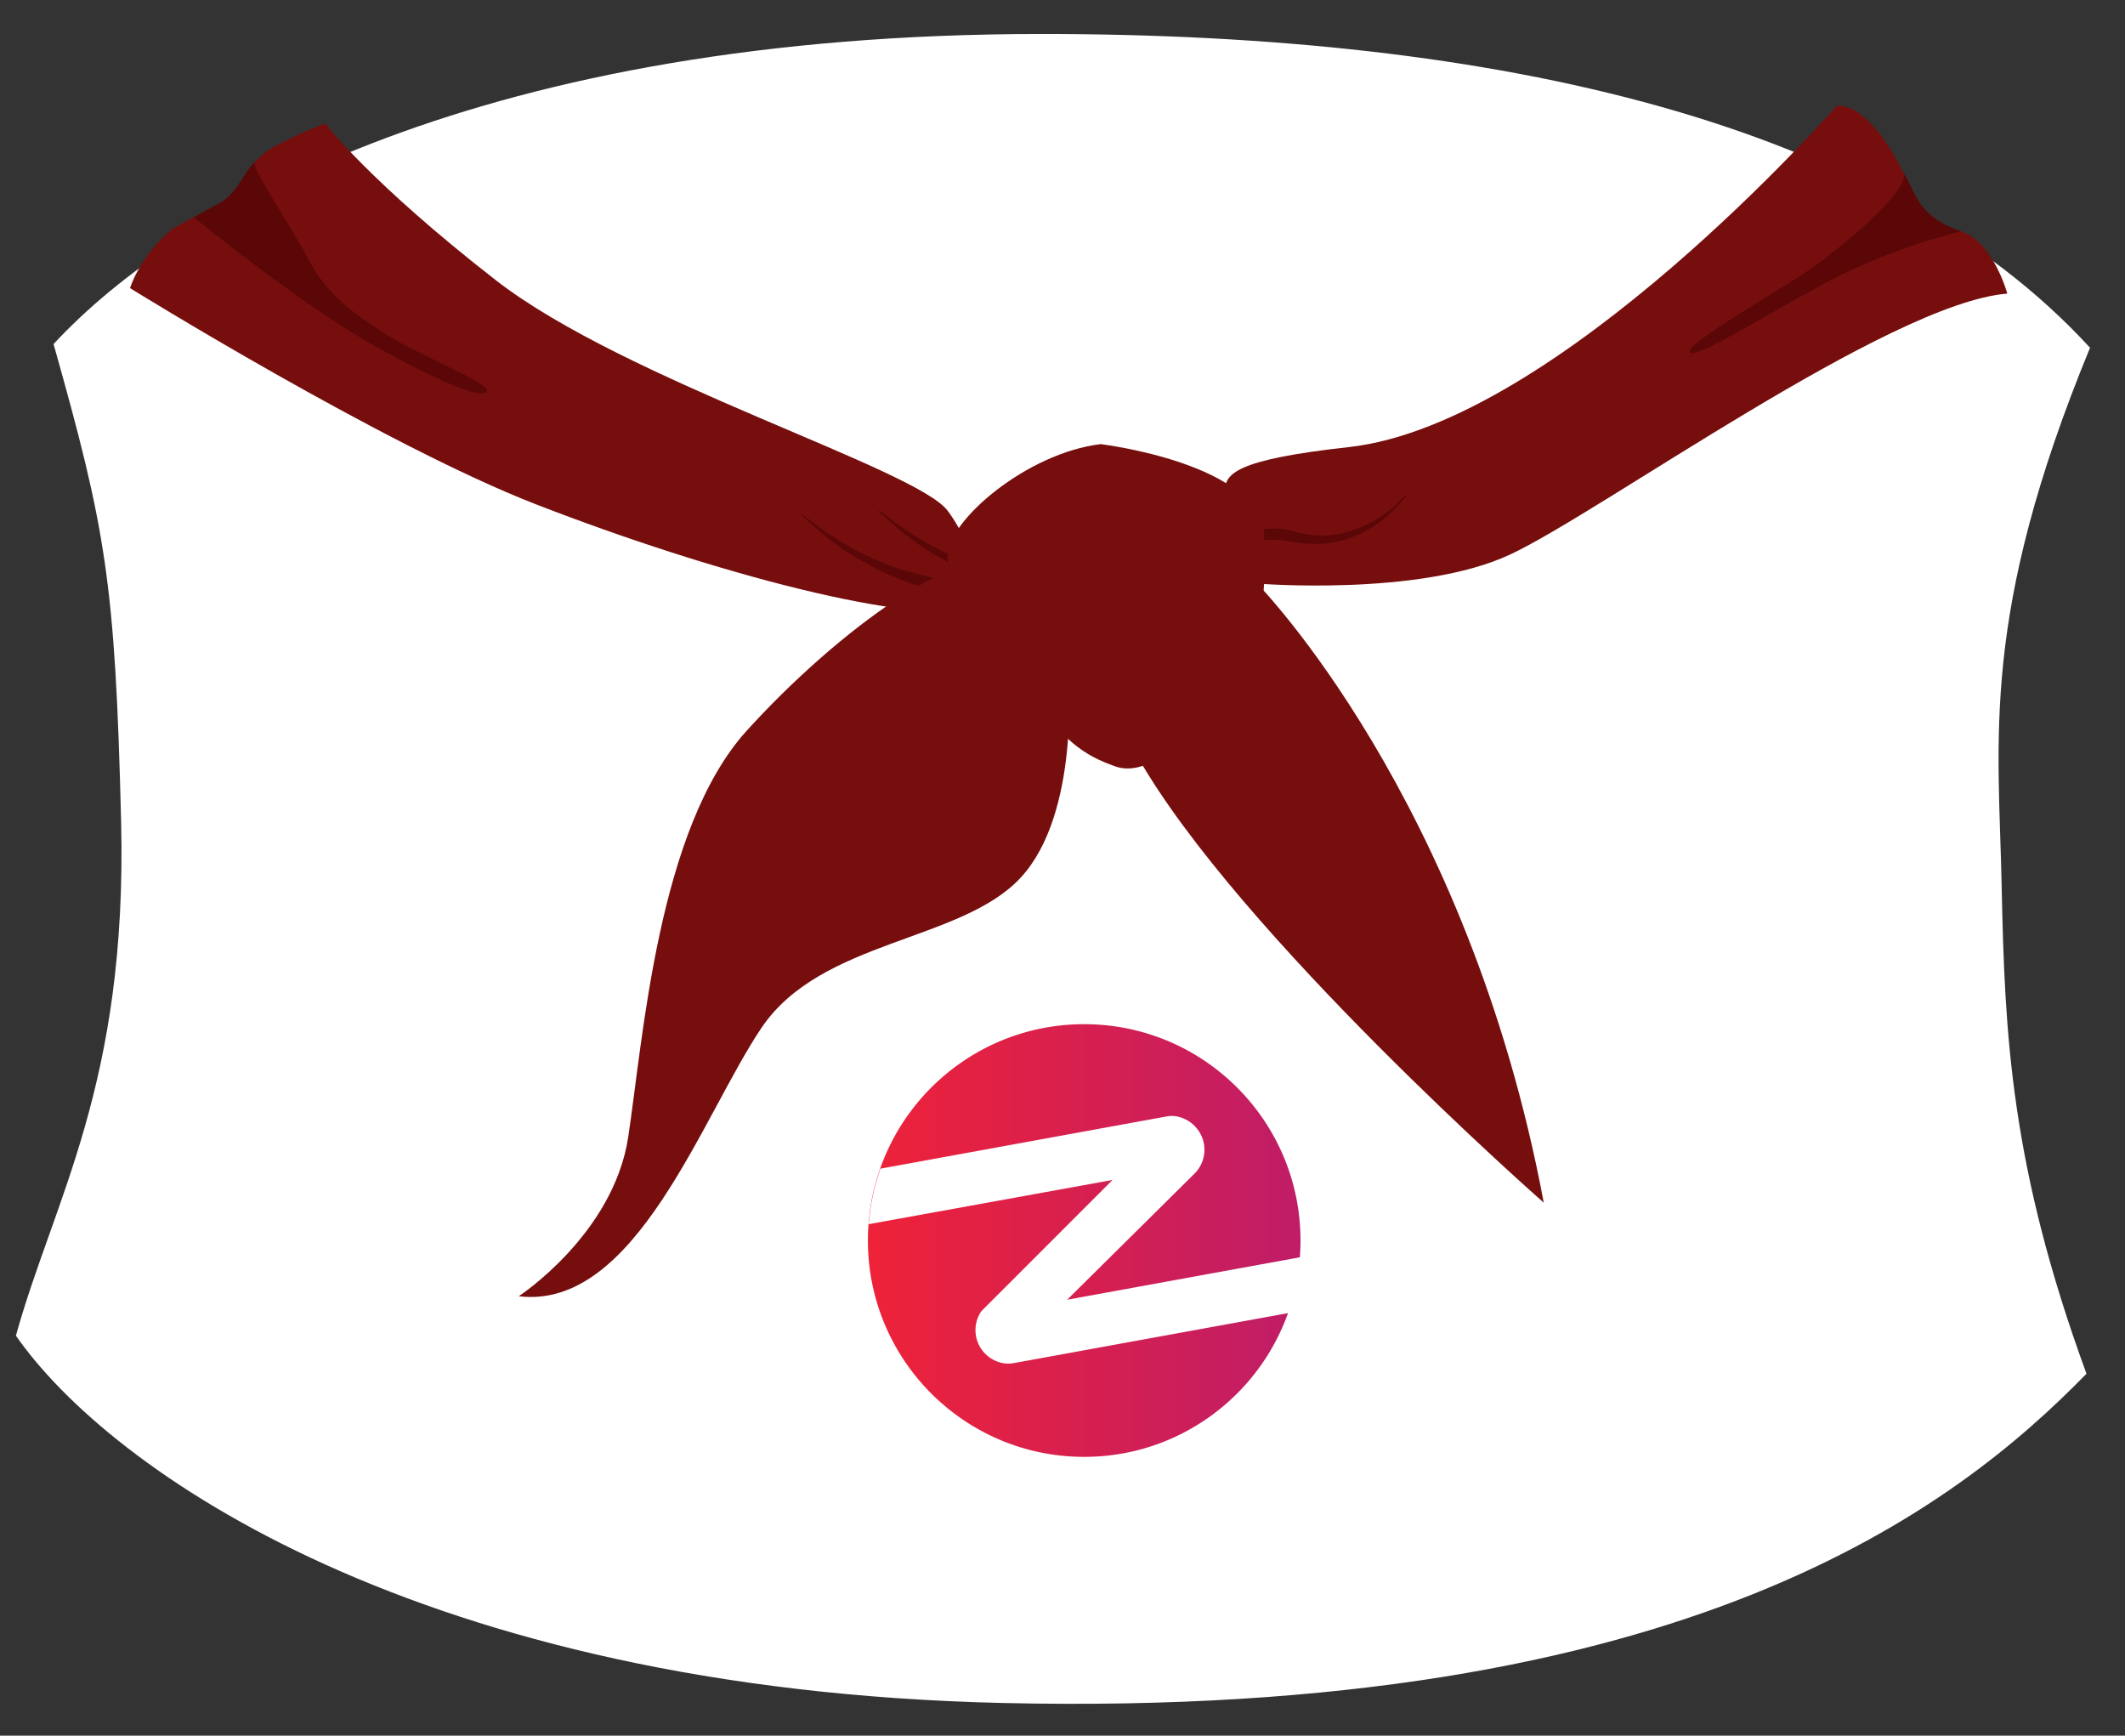 <svg viewBox="0 0 1189 971" xmlns="http://www.w3.org/2000/svg" fill-rule="evenodd" clip-rule="evenodd" stroke-linejoin="round" stroke-miterlimit="2"><rect x="0" y="0" width="1189" height="971" fill="#333333" stroke="none"/><path fill="none" d="M0-.005h1188.536v970.453H0z"/><path d="M1119.995 495.93c-1.7-83.01-12.26-151.58 49.44-301.39-115.63-125.997-330.93-175.533-586.64-175.533-311.135 0-482.157 97.134-552.829 173.474 29.02 102.99 34.556 132.45 37.8 267.5C71.28 606.6 29.916 671.36 8.9 747.22c52.354 75.34 226.145 198 552.189 205.49 383.688 8.81 533.687-109.87 606.357-184.2-42.44-115.99-45.75-189.56-47.45-272.58" fill="#fff" fill-rule="nonzero"/><path d="M72.78 161.2s141.376 87.63 227.083 120.92c99.161 38.51 212.161 68.74 250.604 58.29 0 0-2.61-30.99-20.185-54.64-17.6-23.68-180.635-72.81-252.934-129.08-70.599-54.94-95.377-87.581-95.377-87.581s-12.474 4.3-28.048 12.667c-15.58 8.367-16.324 19.815-27.557 29.575-6.138 5.34-26.365 13.1-32.623 18.94C77.114 145.78 72.78 161.2 72.78 161.2m630.637 165.27s90.71 7.41 141.4-16.18c50.7-23.58 212.04-140.72 278.34-146.04 0 0-7.88-28.97-25.79-34.83-11.83-3.88-13.97 4.11-31.9-31.951-21.47-43.195-37.97-38.078-37.97-38.078S871.986 237.17 754.606 250.13c-64.19 7.09-69.27 15.15-69.24 24.93.09 23.92 18.05 51.41 18.05 51.41" fill="#770e0e" fill-rule="nonzero"/><path d="M1097.355 129.42s-39.87 8.86-80.73 31.46c-40.86 22.61-68.97 40.35-71.37 35.95-2.41-4.38 53.26-36.14 68.17-46.63 14.92-10.5 52.88-41.26 52.04-52.727 6.08 8.178 6.23 23.328 31.89 31.948m-989.057-7.88s60.94 49.64 101.79 72.24c40.85 22.6 60.066 29.44 62.473 25.04 2.402-4.39-43.413-22.45-58.335-32.95-7.455-5.24-29.33-17.15-41.293-40.09-11.413-21.89-30.898-49.176-30.485-54.906-7.144 6.76-9.683 18.066-21.33 23.696-4.49 2.16-7.185 4.19-12.82 6.97m475.468 265.11s-14.748 41.24-55.599 63.84c-13.15 7.28-56.3 26.15-66.09 33.39-21.335 15.76-46.604 39.37-46.604 39.37s16.353-31.6 39.155-50.63c18.725-15.65 42.455-30.3 49.18-35.03 14.922-10.49 54.742-74.51 53.904-85.96 6.084 8.17 9.42 24.16 26.054 35.02m27.79-58.03s6.04 43.44 41.4 74.09c11.38 9.87 49.77 37.35 57.87 46.47 17.66 19.88 37.58 48.26 37.58 48.26s-9.57-34.33-27.99-57.72c-15.14-19.22-35.38-38.51-41-44.55-12.46-13.38-38.38-84.34-35.23-95.37-7.61 6.73-14.13 21.67-32.63 28.82m-61.261.77c-9.33 2.13-18.988 1.62-28.347.11-9.395-1.59-18.366-5.05-26.94-9.03-8.54-4.09-16.923-8.53-24.575-14.06-7.773-5.36-14.833-11.62-21.659-18.05l.395-.45c7.336 5.8 14.815 11.35 22.875 15.94 7.832 4.93 16.293 8.72 24.79 12.14 8.599 3.27 17.515 5.29 26.323 7.57 8.839 2.25 17.803 4.02 27.084 5.23l.054.6zm42.82-2.37c-9.32 2.12-18.987 1.62-28.34.11-9.396-1.59-18.366-5.05-26.946-9.03-8.533-4.09-16.917-8.53-24.575-14.06-7.767-5.36-14.827-11.62-21.653-18.05l.395-.45c7.33 5.8 14.815 11.35 22.869 15.94 7.838 4.93 16.293 8.72 24.79 12.14 8.605 3.27 17.515 5.29 26.323 7.57 8.845 2.25 17.808 4.02 27.088 5.23l.05.6zm193.52-49.51c-5.83 7.87-13.35 14.47-21.97 19.34-8.68 4.67-18.57 7.61-28.64 7.48-2.49-.15-5.04-.03-7.52-.42l-7.34-1.14c-4.45-.84-8.85-1.09-13.32-.64-4.48.39-9.08 1.62-14.03 2.28-4.9.75-10.16.64-14.84-.95l.08-.59c4.87-.17 9.39-1.05 13.84-2.58 4.43-1.52 9.08-3.24 14.16-4.17 5.1-.8 10.45-.55 15.4.79l6.85 1.65c2.25.54 4.56.58 6.86.92 9.24.71 18.6-1.41 27.15-5.35 8.57-3.92 16.49-9.74 22.84-16.99l.48.37z" fill="#5b0707" fill-rule="nonzero"/><path d="M615.866 248.46s90.43 10.89 91.48 51.68c1.06 40.79-.96 52.82-21.77 84.11-20.82 31.28-43.9 50.72-61.5 44.51-17.59-6.21-29.82-14.15-50.366-45.12-18.024-27.17-43.43-38.92-43.43-72.83 0-19.47 44.179-57.38 85.586-62.35" fill="#770e0e" fill-rule="nonzero"/><g><path d="M735.72 482.36c0 6.44-.237 12.817-.71 19.13A253.24 253.24 0 01721.28 567C686.4 665.83 592.2 736.62 481.47 736.62c-140.42 0-254.25-113.84-254.25-254.26 0-6.247.223-12.45.67-18.61 0-.37.05-.75.09-1.12a252.818 252.818 0 0112.86-62.57c.3-.87.6-1.74.91-2.6 34.94-98.67 129.08-169.35 239.72-169.35 140.42 0 254.25 113.89 254.25 254.25z" fill="url(#wear-6_svg___Linear1)" fill-rule="nonzero" transform="matrix(0.476,0,0,0.476,377.465,464.383)"/></g><g><path d="M727.657 703.317a120.71 120.71 0 01-6.54 31.21l-150.555 27.44-3.193.58c-1.073.2-2.163.3-3.254.3-.994 0-1.987-.09-2.963-.28h-.038a18.926 18.926 0 01-9.744-5.12c-5.603-5.54-7.145-14.04-3.84-21.19.44-.94.956-1.85 1.544-2.72l73.423-73.42-136.267 24.7-.158.02a120.514 120.514 0 016.128-29.81c.143-.41.286-.83.433-1.24l155.704-28.41 4.6-.83c1.75-.32 3.54-.32 5.3-.02 7.78 1.39 13.93 7.49 15.38 15.27 1.08 6-.79 12.16-5.03 16.55l-.72.71-70.76 70.06 130.55-23.8z" fill="#fff" fill-rule="nonzero"/></g><g><path d="M863.777 672.807s-171.1-150.22-227.71-250.24c0 0 62.7-56.08 67.35-96.09 0 0 117.87 119.59 160.36 346.33m-266.02-294.77s6.65 77.11-26.725 113.03c-33.37 35.9-111.55 34.58-144.85 83.79-33.3 49.22-70.389 158.29-135.952 150.31 0 0 53.012-34.58 61.288-89.12 8.27-54.53 16.545-172.29 66.185-227.15 49.64-54.85 126.036-112.81 153.33-91.14 27.304 21.66 26.724 60.28 26.724 60.28" fill="#770e0e" fill-rule="nonzero"/></g><defs><linearGradient id="wear-6_svg___Linear1" x1="0" y1="0" x2="1" y2="0" gradientUnits="userSpaceOnUse" gradientTransform="matrix(508.5,0,0,508.5,227.22,482.36)"><stop offset="0" stop-color="#ee2238"/><stop offset="1" stop-color="#bf1d67"/></linearGradient></defs></svg>